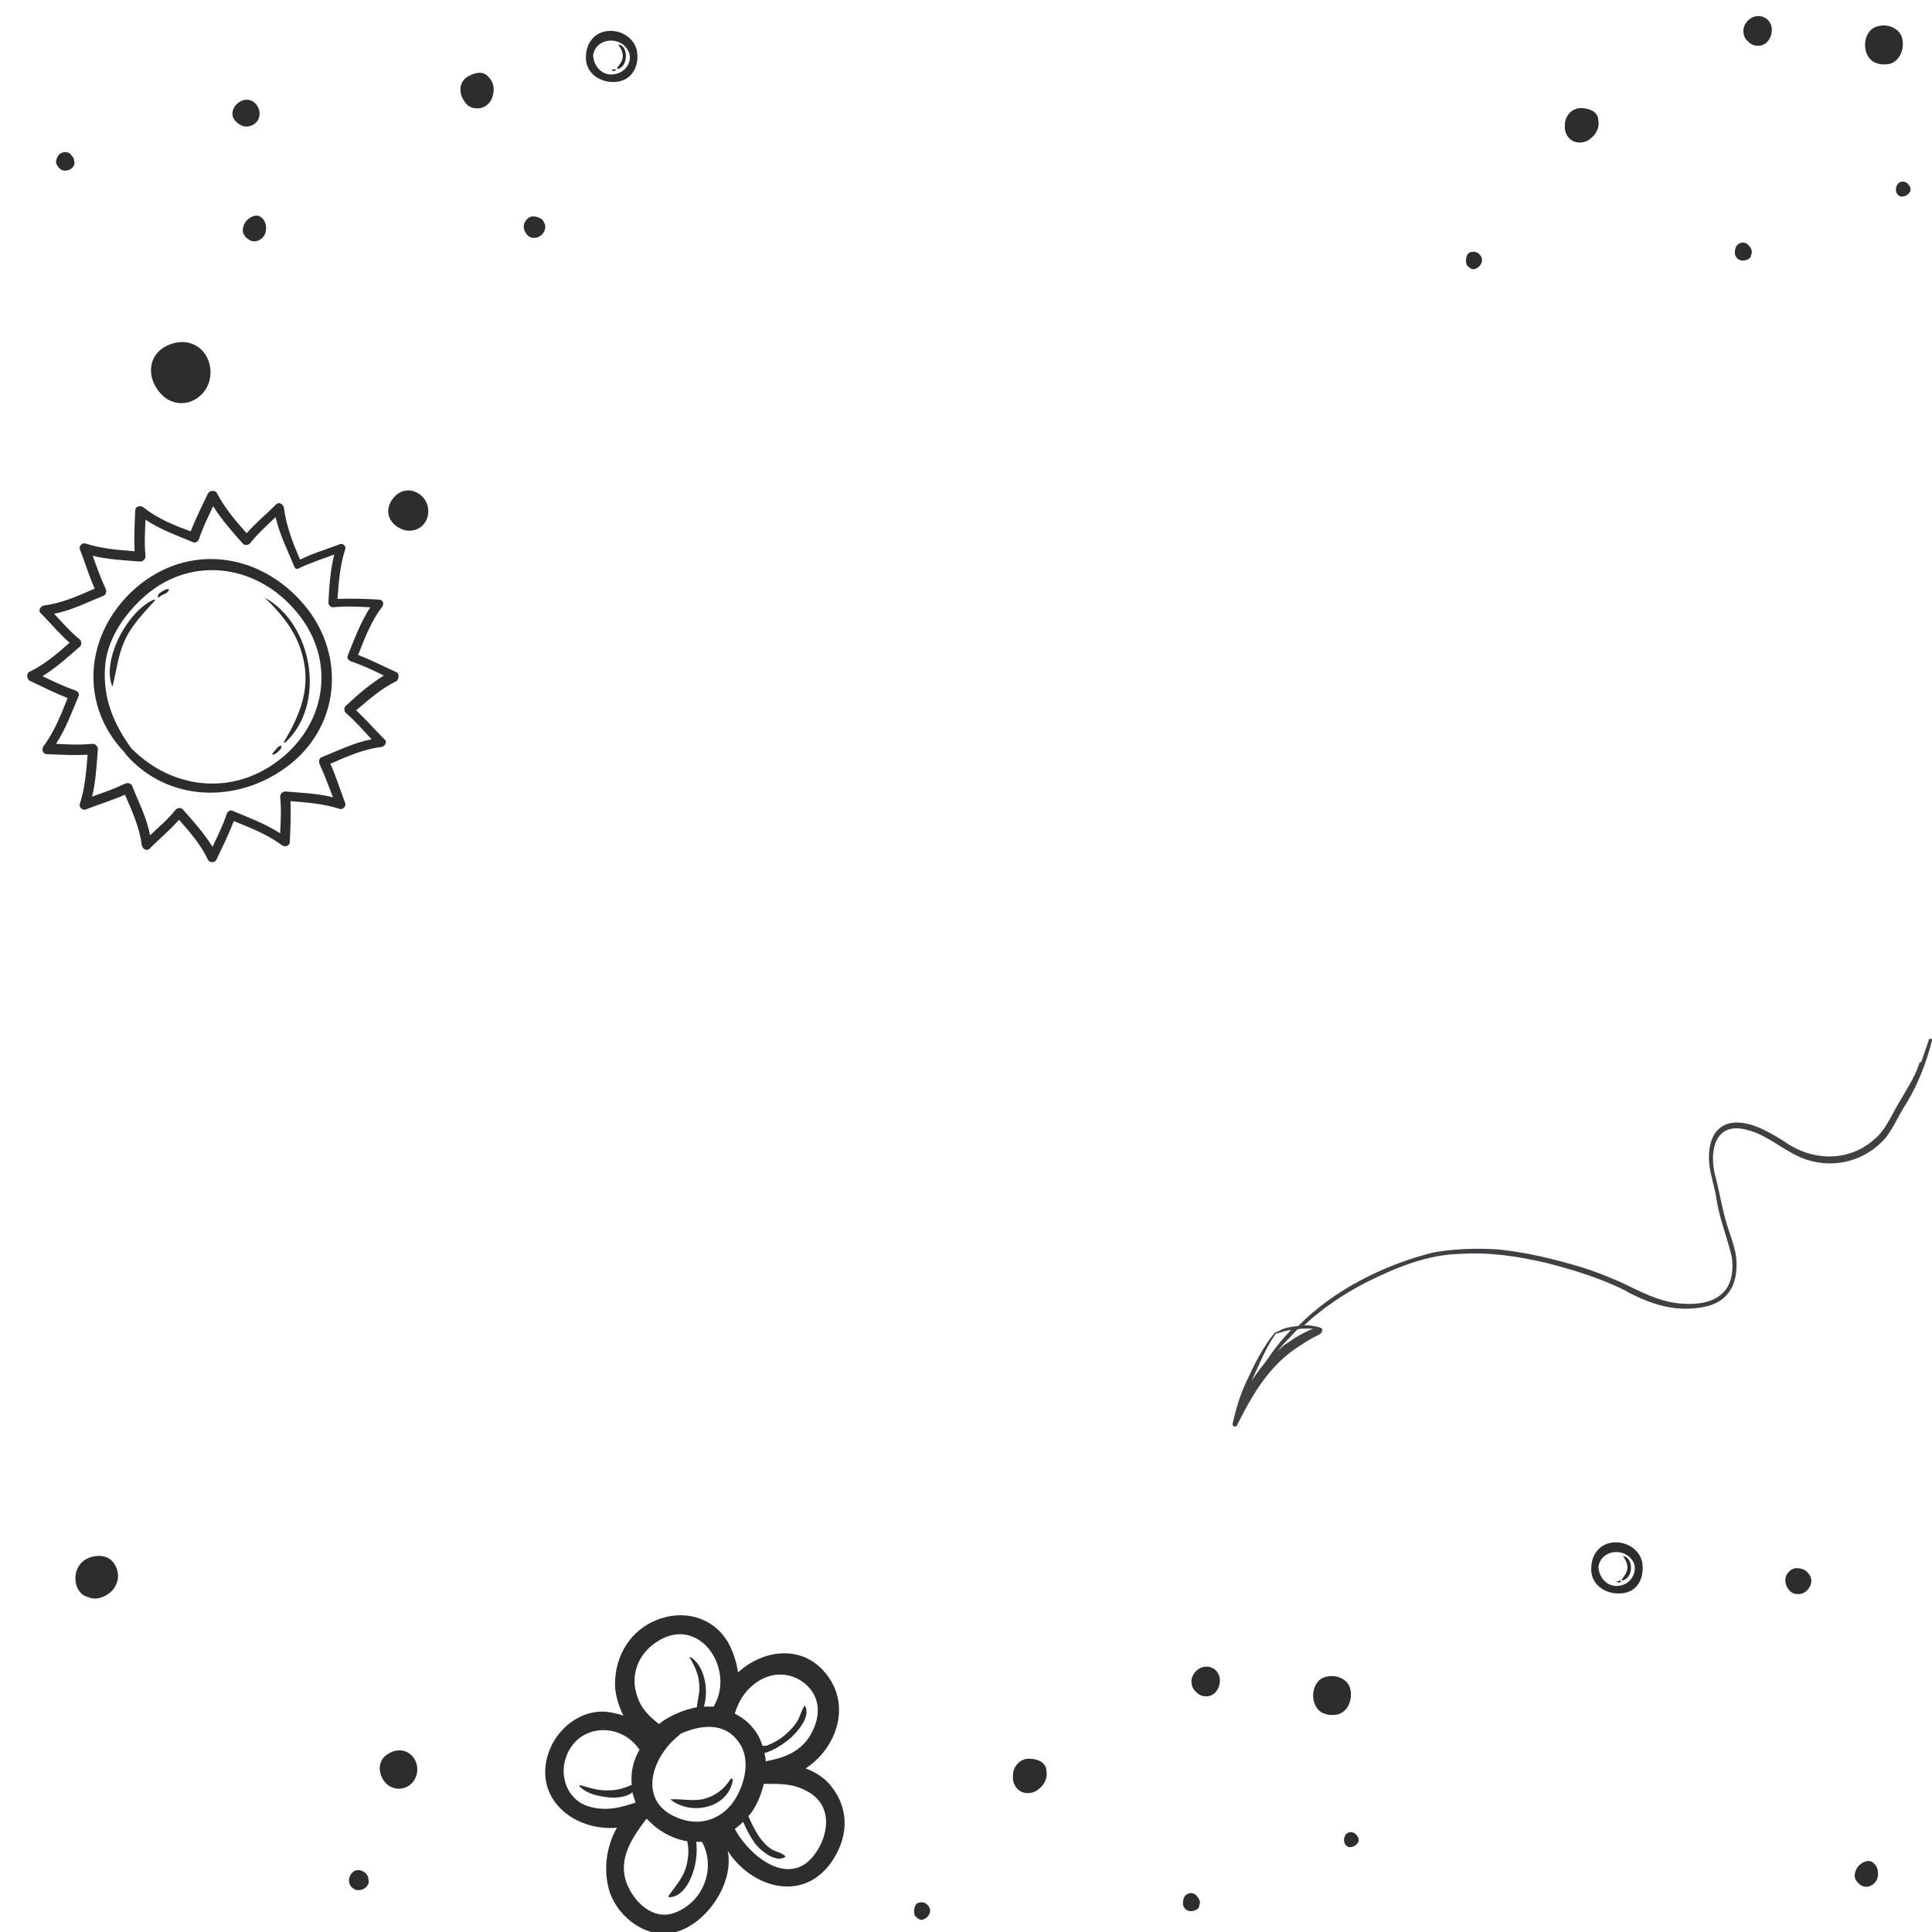 <?xml version="1.0" encoding="utf-8"?>
<!-- Generator: Adobe Illustrator 26.3.1, SVG Export Plug-In . SVG Version: 6.00 Build 0)  -->
<svg version="1.1" id="Layer_1" xmlns="http://www.w3.org/2000/svg" xmlns:xlink="http://www.w3.org/1999/xlink" x="0px" y="0px"
	 viewBox="0 0 300 300" style="enable-background:new 0 0 300 300;" xml:space="preserve">
<style type="text/css">
	.st0{fill:#2D2D2D;}
	.st1{fill:#414042;}
</style>
<path class="st0" d="M270.1,37.8c-0.5,0.2-0.7,0.8-0.7,1.3c-0.1,0.6,0.3,1.1,0.8,1.3c0.6,0.2,1.5-0.1,1.7-0.6c0,0,0-0.1,0-0.2
	c0.3-0.5,0-1.1-0.3-1.4C271.3,37.7,270.6,37.5,270.1,37.8z"/>
<path class="st0" d="M25.9,53.7c-2.9,1.4-3,4.6-1.5,6.7c0.3,0.5,0.8,1,1.3,1.4c2,1.4,4.5,0.9,6-1c1.3-1.7,1.3-4.1,0.1-5.9
	C30.3,52.9,27.9,52.7,25.9,53.7z"/>
<path class="st0" d="M245.8,16.8c-1.7-0.2-2.9,1.3-2.8,2.7c-0.1,0.7,0.2,1.5,0.7,2c0.9,0.9,2.4,0.8,3.3,0c0.8-0.6,1.4-1.7,1.2-2.7
	C248.2,17.5,247.1,16.9,245.8,16.8z"/>
<path class="st0" d="M40.5,33.7c-0.5-0.4-1.3-0.2-1.8,0.2c-0.6,0.4-0.9,1-1,1.7c-0.1,0.8,0.6,1.5,1.3,1.8c0.9,0.3,1.9-0.3,2.2-1.2
	c0-0.1,0.1-0.2,0.1-0.4v-0.1C41.4,34.9,41.1,34.1,40.5,33.7z"/>
<g>
	<path class="st0" d="M98.9,7.9c-0.4-2-2.4-3.2-4.3-3.1c-2.1,0.1-3.4,1.6-3.6,3.6v0.1c-0.3,2.8,2.2,4.5,4.8,4.2
		C98.2,12.4,99.3,10.2,98.9,7.9z M95.9,11.4c-2.1,0.7-3.7-0.9-3.8-2.8l0,0c0.4-2.7,4.1-3.1,5.4-0.8C98.3,9.1,97.5,10.9,95.9,11.4z"
		/>
	<path class="st0" d="M96,6.9C95.9,6.9,95.9,6.9,96,6.9c0.4,0.6,0.7,1.1,0.7,1.8c0,0.8-0.5,1.3-0.9,1.9c0,0,0,0.1,0.1,0.1
		C97.5,10.5,97.7,7.1,96,6.9z"/>
	<path class="st0" d="M95.5,10.7L95.5,10.7c-0.2,0.1-0.3,0.2-0.5,0.1c0,0-0.1,0,0,0.1c0.2,0.2,0.4,0.2,0.6,0
		C95.6,10.8,95.6,10.8,95.5,10.7C95.6,10.7,95.6,10.7,95.5,10.7z"/>
</g>
<path class="st0" d="M82.8,33.6c-0.7,0-1.1,0.5-1.4,1.1c-0.2,0.6,0,1.2,0.4,1.7c0.4,0.5,0.9,0.6,1.5,0.5c0.9-0.2,1.6-1.2,1.3-2.1
	c-0.1-0.2-0.2-0.5-0.4-0.7C83.8,33.8,83.3,33.6,82.8,33.6z"/>
<path class="st0" d="M60.7,77.9c-1.1,1.9,0.1,3.7,1.8,4.3c0.4,0.2,0.8,0.2,1.1,0.2c1.6,0,2.8-1.2,2.9-2.8c0.1-1.5-0.8-2.8-2.2-3.3
	C62.8,75.8,61.4,76.6,60.7,77.9z"/>
<path class="st0" d="M72.8,11.8c-1.6,0.8-1.6,2.7-0.7,3.9c0.3,0.6,1,1.1,1.7,1.1c1.3,0.2,2.4-0.7,2.7-1.9c0.3-1,0.2-2.1-0.6-2.9
	C75.1,11,73.9,11.2,72.8,11.8z"/>
<path class="st0" d="M56.4,290.6c-0.5-0.3-1.2-0.3-1.6,0.1c-0.4,0.3-0.7,1-0.6,1.5c0.1,0.6,0.4,0.9,0.9,1.2c0.8,0.3,1.8-0.1,2.1-0.9
	c0.1-0.2,0.1-0.5,0-0.7C57.2,291.3,56.8,290.8,56.4,290.6z"/>
<path class="st0" d="M64.2,276.6c0.8-1.1,0.8-2.6,0-3.7c-0.9-1.2-2.4-1.4-3.7-0.7c-1.8,0.9-1.9,2.9-0.9,4.3c0.2,0.3,0.5,0.6,0.8,0.8
	C61.7,278.1,63.3,277.8,64.2,276.6z"/>
<path class="st0" d="M13.2,242.2c-2.3,1.5-1.8,5.3,0.5,5.8c1.3,0.6,2.9-0.1,3.8-1.1c1.1-1.3,1.1-3.1,0-4.4
	C16.5,241.3,14.5,241.4,13.2,242.2z"/>
<g>
	<path class="st0" d="M21.8,90.7c-8.4,6.7-10,18.3-2.4,26.2c0,0.1,0.1,0.1,0.1,0.2c6.5,7.5,17.3,7.7,25,2c8.3-6.1,9.3-17.3,2.8-25.1
		C40.8,86.2,30.1,84.2,21.8,90.7z M43.1,118.2c-7.2,5.4-16.4,4.3-22.6-1.9c-0.1-0.1-0.1-0.1-0.1-0.1c-2.7-3.7-4.4-7.7-4.1-12.4
		c0.2-4.2,2.7-8,5.7-10.8c7.1-6.7,17.3-5.6,23.6,1.5C52.3,101.9,51,112.3,43.1,118.2z"/>
	<path class="st0" d="M61.6,104.4c-2-0.9-3.9-1.9-6-2.7c1-2.5,2.1-5.4,3.7-7.4c0.4-0.5,0.2-1.2-0.5-1.2c-2.1-0.1-4.2-0.2-6.4-0.1
		c0.2-2.6,0.4-5.2,1.2-7.7c0.2-0.5-0.4-1-0.8-0.8c-2.1,0.8-4.2,1.4-6.2,2.4c-1.1-2.5-2.2-5.4-2.5-8c-0.1-0.6-0.8-1.1-1.3-0.5
		c-1.5,1.5-3.1,2.8-4.5,4.4c-1.7-1.9-3.4-3.9-4.6-6.2c-0.2-0.5-1.1-0.5-1.4,0c-0.9,1.9-1.9,3.9-2.7,5.9c-2.5-0.9-5.2-2-7.3-3.7
		c-0.5-0.4-1.3-0.2-1.3,0.5c-0.1,2.1-0.2,4.2-0.1,6.3c-2.5-0.2-5.2-0.4-7.6-1.2c-0.5-0.2-1.1,0.4-0.9,0.9c0.8,2,1.4,4.1,2.3,6.1
		c-2.5,1.1-5.2,2.3-7.8,2.6c-0.6,0.1-1.1,0.8-0.5,1.3c1.5,1.5,2.8,3.1,4.4,4.5c-1.9,1.7-3.9,3.4-6.2,4.5c-0.5,0.2-0.5,1.1,0,1.4
		c1.9,0.9,3.9,1.9,5.9,2.7c-1,2.5-2.1,5.3-3.7,7.4c-0.4,0.5-0.2,1.3,0.5,1.3c2.1,0.1,4.2,0.2,6.3,0.1c-0.2,2.5-0.4,5.2-1.2,7.6
		c-0.2,0.5,0.4,1.1,0.9,0.9c2-0.8,4.1-1.4,6.1-2.3c1.1,2.5,2.3,5.2,2.6,7.8c0.1,0.6,0.8,1.1,1.3,0.5c1.5-1.5,3.1-2.8,4.5-4.4
		c1.7,1.9,3.4,3.9,4.5,6.2c0.2,0.5,1.1,0.5,1.3,0c0.9-1.9,1.9-3.9,2.7-6c2.5,1,5.3,2.1,7.4,3.7c0.5,0.4,1.3,0.2,1.3-0.5
		c0.1-2.1,0.2-4.2,0.1-6.3c2.5,0.2,5.2,0.4,7.6,1.2c0.5,0.2,1.1-0.4,0.9-0.9c-0.8-2.1-1.4-4.1-2.3-6.1c2.5-1.1,5.2-2.3,7.9-2.6
		c0.6-0.1,1-0.8,0.5-1.2c-1.5-1.5-2.9-3.1-4.4-4.5c1.9-1.6,3.9-3.4,6.2-4.5C62,105.5,62,104.6,61.6,104.4z M57.7,114.8
		c-2.7,0.5-5.3,1.8-7.8,2.8c-0.4,0.2-0.4,0.7-0.3,1c0.8,1.7,1.4,3.4,2.1,5.2c-2.4-0.6-5-0.7-7.4-0.9c-0.4,0-0.8,0.4-0.8,0.8
		c0.2,1.9,0.1,3.8,0,5.7c-2.3-1.5-5-2.5-7.4-3.5c-0.4-0.2-0.8,0.2-0.9,0.5c-0.6,1.8-1.4,3.4-2.2,5.1c-1.3-2.1-3-4-4.6-5.8
		c-0.2-0.3-0.8-0.3-1.1,0c-1.2,1.5-2.6,2.7-4,4c-0.5-2.7-1.8-5.2-2.8-7.7c-0.2-0.4-0.7-0.5-1.1-0.3c-1.7,0.8-3.4,1.4-5.1,2
		c0.6-2.4,0.7-5,0.9-7.4c0-0.4-0.4-0.8-0.8-0.8c-1.9,0.2-3.8,0.1-5.7,0c1.5-2.3,2.5-5,3.5-7.4c0.2-0.4-0.2-0.8-0.5-0.9
		c-1.8-0.6-3.4-1.4-5.1-2.2c2.1-1.3,4-3,5.8-4.6c0.3-0.2,0.3-0.8,0-1.1c-1.5-1.2-2.7-2.6-4-4c2.7-0.5,5.2-1.8,7.7-2.8
		c0.4-0.2,0.5-0.7,0.3-1.1c-0.8-1.7-1.4-3.4-2-5.1c2.4,0.6,5,0.7,7.4,0.9c0.4,0,0.8-0.4,0.8-0.8c-0.2-1.9-0.1-3.8,0-5.7
		c2.2,1.5,5,2.5,7.4,3.5c0.4,0.2,0.8-0.2,0.9-0.5c0.6-1.8,1.4-3.4,2.2-5.1c1.3,2.1,3,4,4.6,5.8c0.2,0.3,0.8,0.3,1.1,0
		c1.2-1.5,2.6-2.8,4-4.1c0.6,2.7,1.9,5.2,2.9,7.7c0.1,0.3,0.4,0.4,0.6,0.3c0.1,0,0.1,0,0.2-0.1c1.7-0.8,3.5-1.4,5.4-2.1
		c-0.6,2.4-0.8,5.1-0.9,7.5c0,0.4,0.4,0.7,0.7,0.7c1.9-0.2,3.9-0.1,5.8,0c-1.5,2.3-2.5,5-3.5,7.5c-0.2,0.4,0.2,0.8,0.5,0.9
		c1.8,0.6,3.5,1.4,5.1,2.2c-2.1,1.3-4.1,3-5.9,4.7c-0.3,0.2-0.3,0.8,0,1.1C55.2,112,56.4,113.4,57.7,114.8z"/>
	<path class="st0" d="M41.1,92.8C41,92.8,40.9,92.8,41.1,92.8c3,2.9,5.3,5.8,6.1,10c0.9,4.6-0.8,8.5-3.1,12.4
		c-0.1,0.1,0.1,0.2,0.2,0.1C50.7,109.4,48.6,96.9,41.1,92.8z"/>
	<path class="st0" d="M43.6,115.8c-0.3,0.1-0.5,0.2-0.7,0.5c-0.2,0.2-0.4,0.5-0.6,0.7c-0.1,0.1,0.1,0.2,0.1,0.2
		c0.3-0.1,0.5-0.2,0.8-0.5c0.2-0.2,0.5-0.4,0.5-0.8C43.7,115.8,43.7,115.8,43.6,115.8z"/>
	<path class="st0" d="M23.9,93.1c-4,1.7-8.1,9.2-6.5,13.4c0,0.1,0.1,0.1,0.1,0c0.6-2.4,0.8-4.6,1.8-6.9c1.1-2.5,3-4.4,4.8-6.4
		C24.1,93.2,24,93.1,23.9,93.1z"/>
	<path class="st0" d="M26.2,91.5c-0.4-0.1-0.8,0.2-1.1,0.4c-0.4,0.2-0.6,0.4-0.6,0.8c0,0.1,0.1,0.1,0.1,0.1c0.3-0.2,0.5-0.4,0.8-0.5
		s0.6-0.3,0.8-0.6C26.3,91.5,26.2,91.5,26.2,91.5z"/>
</g>
<path class="st0" d="M296.5,29.9c0,0,0-0.1,0.1-0.1c0.2-0.4,0-0.9-0.3-1.2c-0.3-0.4-0.9-0.5-1.3-0.3s-0.6,0.7-0.6,1.1
	c0,0.5,0.2,0.9,0.7,1.1C295.5,30.6,296.2,30.4,296.5,29.9z"/>
<path class="st0" d="M230.1,40.1c-0.2-0.6-0.8-1.1-1.4-1c-0.4,0-0.8,0.2-0.9,0.6c-0.2,0.4-0.2,0.9-0.1,1.3c0,0.2,0.2,0.3,0.3,0.4
	c0.2,0.2,0.4,0.3,0.6,0.4C229.4,41.9,230.3,41,230.1,40.1z"/>
<path class="st0" d="M9.6,26.4c0.7,0.3,1.7-0.1,1.9-0.8c0.1-0.2,0.1-0.4,0-0.7c0-0.4-0.4-0.8-0.7-1.1c-0.5-0.3-1.1-0.2-1.5,0.1
	s-0.6,0.9-0.6,1.4C8.9,25.8,9.2,26.2,9.6,26.4z"/>
<path class="st0" d="M36.1,17.9c0.1,0.5,0.4,0.9,0.8,1.2c0.1,0.1,0.2,0.2,0.3,0.2c0.8,0.6,1.9,0.4,2.6-0.3c1.4-1.6-0.3-4.3-2.4-3.3
	C36.5,16.2,36,17,36.1,17.9z"/>
<path class="st0" d="M273.2,2.5c-1.3-0.1-2.4,1-2.5,2.2c0,0.7,0.2,1.3,0.8,1.8c0.4,0.4,0.9,0.6,1.4,0.6c1.2,0.1,2.1-1,2.2-2.1
	C275.3,3.8,274.5,2.6,273.2,2.5z"/>
<path class="st0" d="M291.1,9.7c0.5,0.2,0.9,0.3,1.3,0.3c0.3,0,0.7,0,1.1-0.1c1.6-0.5,2.2-2.4,1.9-3.8c-0.3-1.7-2.3-2.5-3.9-2
	C289.2,4.7,288.9,8.6,291.1,9.7z"/>
<g>
	<path class="st0" d="M129.1,277.4c-1-1.3-2.4-2.2-4-2.8c4.6-3,7.1-9.4,3.4-14.4s-10-4.1-13.9-0.5c-0.2-1.4-0.6-2.7-1.2-4
		c-2.1-4.4-6.9-5.9-11.3-4.2c-4.2,1.6-6.6,5.6-6.6,10c0,1.5,0.5,3.3,1.3,4.9c-0.9-0.3-1.8-0.5-2.7-0.6c-4-0.3-7.6,2.6-8.9,6.3
		c-2.5,7.3,4.1,12.3,10.6,11.7c-1.6,2.8-2.1,6.3-1.3,9.4c1,4,5.3,7.6,9.5,7c5.2-0.7,10.1-7.5,9-12.8c3.5,5.5,11.4,8.2,16,1.9
		C131.7,285.5,132,281.1,129.1,277.4z M106.2,282.6c-7.4-2.1-5.4-9.5-0.7-13.2c0.1-0.1,0.1-0.1,0.2-0.2c3.2-1.4,6.8-1.8,9,1.3
		c1.9,2.6,1,6.3-0.5,8.8C112.5,282.1,109.4,283.5,106.2,282.6z M118,260.9c2.4-1.4,5.3-1.1,7.3,0.8c2.4,2.3,2,5.5,0.3,8.1
		c-1.6,2.4-4.1,3.2-6.7,3.7c0-0.4-0.1-0.9-0.2-1.3c1.4-0.3,3.2-1.6,3.8-2.1c1.1-0.9,3.5-3.5,2.5-5.2c0-0.1-0.1,0-0.1,0
		c-0.4,0.6-0.6,1.4-0.9,2c-0.5,1-1.3,1.8-2.1,2.5c-0.8,0.7-1.7,1.2-2.7,1.6c-0.2,0.1-0.5,0.1-0.8,0.1c-0.3-1-0.8-2-1.5-2.8
		c-0.8-1-1.8-1.7-2.8-2.2C114.8,263.8,116,262.1,118,260.9z M101.9,255c6.7-4.5,12.4,4.3,8.9,10c-0.5,0-1,0-1.5,0
		c0.8-2.6,0.1-6.4-2.1-7.7c0,0-0.1,0-0.1,0.1c0.9,1.5,1.5,2.9,1.5,4.7c0,1-0.3,2-0.4,3c-2.1,0.4-4.2,1.3-5.9,2.6
		c-1.6-1.3-2.9-2.5-3.5-4.8C97.9,259.8,99.3,256.7,101.9,255z M91.4,280.5c-3-0.9-4.4-4.1-3.7-7c1.5-5.9,8.6-6.3,11.6-1.8
		c-1,1.7-1.4,3.6-1.2,5.5c-0.2,0-0.4,0.1-0.6,0.2c-1,0.4-1.9,0.6-3,0.6c-1.5,0.1-3-0.4-4.4-0.8c-0.1,0-0.2,0.1-0.1,0.2
		c1.2,1.2,2.9,1.5,4.5,1.7c1.1,0.1,2.8,0,3.7-0.8c0.1,0.5,0.3,1,0.5,1.6C96.3,280.7,94.1,281.3,91.4,280.5z M104.8,297
		c-3.4,1.3-6.4-1.7-7.5-4.6c-1.4-3.8,0.9-7.1,3.1-10c0.7,0.7,1.4,1.4,2.4,2c1.3,0.8,2.6,1.3,3.9,1.5c0.3,1.1,0.2,2.3,0,3.3
		c-0.4,2.2-1.7,3.5-2.9,5.2c0,0.1,0,0.2,0.1,0.2c3,0,4.7-5.3,4.2-8.6c0.3,0,0.6,0,0.9,0C111.2,290,109.3,295.3,104.8,297z
		 M127,287.2c-3.8,6.4-10.4,1.4-12.9-3.2c0.4-0.3,0.9-0.7,1.3-1.1c0.5,1.2,1.1,2.3,1.8,3.3c0.8,1.1,3.3,3.2,4.8,2.1l0,0
		c-0.5-0.6-1.4-0.7-2.1-1.1c-1-0.6-1.8-1.6-2.4-2.6c-0.5-0.8-0.9-1.7-1.3-2.6c0.1-0.1,0.2-0.2,0.3-0.3c1-1.3,1.7-3,2.1-4.7
		c2.5,0,4.7-0.1,7,1.3C129,280.3,128.8,284.2,127,287.2z"/>
	<path class="st0" d="M113.4,276.3c-1,1.6-2.5,2.7-4.4,3.1c-1.6,0.3-3.2-0.1-4.8,0c-0.1,0-0.1,0.1,0,0.1c3.3,2.5,8.9,1.2,9.6-3.1
		C113.8,276.2,113.5,276.1,113.4,276.3z"/>
</g>
<path class="st1" d="M298,165.2c-0.7,2.1-1.9,3.9-3,5.8c-1.1,1.8-1.9,3.8-3.3,5.3c-4.1,4.2-10.1,4.2-14.7,0.9
	c-2.3-1.4-4.7-2.9-7.5-2.9c-4.2,0.2-4.6,4.8-3.8,8.1c0,0,0,0,0,0c0,0.1,0.1,0.3,0.1,0.4c0,0,0,0,0,0c0.2,1,0.5,2,0.7,3.1
	c0,0,0,0,0,0c0,0.2,0.1,0.5,0.1,0.7c0,0,0,0,0,0c0.5,2.9,1.6,5.6,2.3,8.5c0.8,5.8-2.8,7.8-8.1,7.3c-3.2-0.3-6-1.8-8.9-3.2
	c-2.3-1-4.5-1.9-6.9-2.6c-4.1-1.2-8.3-2.2-12.5-2.6c-3.3-0.2-6.7-0.1-10,0.5c-7.6,1.9-15.4,5.8-20.9,11.4c-0.9,0.1-1.8,0.2-2.7,0.6
	c0,0,0,0,0,0c-0.3,0.2-0.7,0.3-1,0.5c0,0,0,0,0,0c-1.8,2.2-3.1,4.8-4.3,7.4c-1,2.1-1.7,4.4-2.2,6.7c-0.1,0.4,0.6,0.6,0.7,0.2
	c0,0,0,0,0,0c0-0.1,0.1-0.2,0.2-0.4c0,0,0,0,0,0c0-0.1,0.1-0.1,0.1-0.2c0,0,0,0,0,0c0,0,0,0,0,0c0,0,0,0,0,0
	c2.2-4.4,4.9-8.8,9.1-11.5c0.9-0.6,1.8-1.2,2.8-1.7c0.4-0.2,1-0.4,1-0.9c0.5-0.6-2.5-0.9-2.8-0.8c2.9-2.7,6.2-4.9,9.7-6.7
	c0,0,0,0,0,0c4.6-2.3,9.5-4.3,14.6-4.4c4.5-0.3,9,0.4,13.3,1.4c4.3,1.1,8.5,2.4,12.5,4.4c0,0,0,0-0.1,0c3,1.6,6.4,2.9,9.9,2.7
	c2.1-0.1,4.3-0.5,5.7-2.1c1.4-1.5,1.7-3.8,1.5-5.8c-0.2-1.7-0.9-3.4-1.4-5c-0.8-2.6-1.2-5.3-1.9-7.9c-0.9-3.7,0-8.2,4.8-7
	c0,0,0,0,0,0c3.5,0.8,6.1,3.6,9.5,4.7c4.5,1.4,9.1,0.1,12.2-3.4c1.3-1.7,2.1-3.7,3.3-5.5c1.8-3,3-6.2,3.9-9.6
	c0.1-0.3-0.4-0.5-0.5-0.1c-0.4,1.2-0.8,2.3-1.2,3.5c0,0,0,0,0,0C298.1,164.8,298.1,165,298,165.2z M194.5,214.1
	c1.1-2.4,2.1-4.9,3.6-7c0.8-0.2,1.6-0.5,2.4-0.6c-1.5,1.5-2.8,3.2-4,5c-0.9,1.1-1.8,2.3-2.5,3.5
	C194.2,214.7,194.4,214.4,194.5,214.1z M202.9,206.3c0.3,0,0.7,0,1,0c-1.4,0.6-2.7,1.3-3.9,2.2c0,0,0,0,0,0c-0.1,0-0.1,0.1-0.2,0.1
	c0,0,0,0,0,0c-0.5,0.3-1,0.8-1.4,1.2c0.3-0.4,0.7-0.9,1.1-1.3c0,0,0,0,0,0c0.7-0.7,1.3-1.4,2-2.1C202,206.3,202.4,206.3,202.9,206.3
	z"/>
<path class="st0" d="M290.8,289.2c-0.5-0.4-1.3-0.2-1.8,0.2c-0.6,0.4-0.9,1-1,1.7c-0.1,0.8,0.6,1.5,1.3,1.8c0.9,0.3,1.9-0.3,2.2-1.2
	c0-0.1,0.1-0.2,0.1-0.4v-0.1C291.7,290.4,291.4,289.6,290.8,289.2z"/>
<g>
	<path class="st0" d="M255,242.6c-0.4-2-2.4-3.2-4.3-3.1c-2.1,0.1-3.4,1.6-3.6,3.6v0.1c-0.3,2.8,2.2,4.5,4.8,4.2
		C254.3,247.2,255.4,244.9,255,242.6z M252,246.1c-2.1,0.7-3.7-0.9-3.8-2.8l0,0c0.4-2.7,4.1-3.1,5.4-0.8
		C254.3,243.8,253.5,245.6,252,246.1z"/>
	<path class="st0" d="M252,241.6C252,241.6,252,241.7,252,241.6c0.4,0.6,0.7,1.1,0.7,1.8c0,0.8-0.5,1.3-0.9,1.9c0,0,0,0.1,0.1,0.1
		C253.6,245.2,253.8,241.9,252,241.6z"/>
	<path class="st0" d="M251.6,245.4h-0.1c-0.1,0.1-0.2,0.2-0.4,0.1c0,0-0.1,0,0,0.1c0.2,0.2,0.4,0.2,0.6,0
		C251.7,245.6,251.7,245.5,251.6,245.4L251.6,245.4z"/>
</g>
<path class="st0" d="M279,243.5c-0.8,0-1.4,0.6-1.7,1.3c-0.2,0.7,0,1.5,0.5,2.1c0.5,0.6,1.1,0.7,1.8,0.6c1.1-0.2,1.9-1.5,1.6-2.5
	c-0.1-0.3-0.3-0.6-0.5-0.8C280.3,243.7,279.6,243.5,279,243.5z"/>
<path class="st0" d="M184.4,294.1c-0.5,0.2-0.7,0.8-0.7,1.3c-0.1,0.6,0.3,1.1,0.8,1.3c0.6,0.2,1.5-0.1,1.7-0.6c0,0,0-0.1,0-0.2
	c0.3-0.5,0-1.1-0.3-1.4C185.6,294,184.9,293.8,184.4,294.1z"/>
<path class="st0" d="M160.1,273.1c-1.7-0.2-2.9,1.3-2.8,2.7c-0.1,0.7,0.2,1.5,0.7,2c0.9,0.9,2.4,0.8,3.3,0c0.8-0.6,1.4-1.7,1.2-2.7
	C162.5,273.8,161.4,273.2,160.1,273.1z"/>
<path class="st0" d="M210.8,286.2c0,0,0-0.1,0.1-0.1c0.2-0.4,0-0.9-0.3-1.2c-0.3-0.4-0.9-0.5-1.3-0.3s-0.6,0.7-0.6,1.1
	c0,0.5,0.2,0.9,0.7,1.1C209.8,286.9,210.5,286.7,210.8,286.2z"/>
<path class="st0" d="M144.4,296.4c-0.2-0.6-0.8-1.1-1.4-1c-0.4,0-0.8,0.2-0.9,0.6c-0.2,0.4-0.2,0.9-0.1,1.3c0,0.2,0.2,0.3,0.3,0.4
	c0.2,0.2,0.4,0.3,0.6,0.4C143.7,298.2,144.6,297.3,144.4,296.4z"/>
<path class="st0" d="M187.5,258.8c-1.3-0.1-2.4,1-2.5,2.2c0,0.7,0.2,1.3,0.8,1.8c0.4,0.4,0.9,0.6,1.4,0.6c1.2,0.1,2.1-1,2.2-2.1
	C189.6,260.1,188.8,258.9,187.5,258.8z"/>
<path class="st0" d="M205.4,266c0.5,0.2,0.9,0.3,1.3,0.3c0.3,0,0.7,0,1.1-0.1c1.6-0.5,2.2-2.4,1.9-3.8c-0.3-1.7-2.3-2.5-3.9-2
	C203.5,261,203.2,264.9,205.4,266z"/>
</svg>
